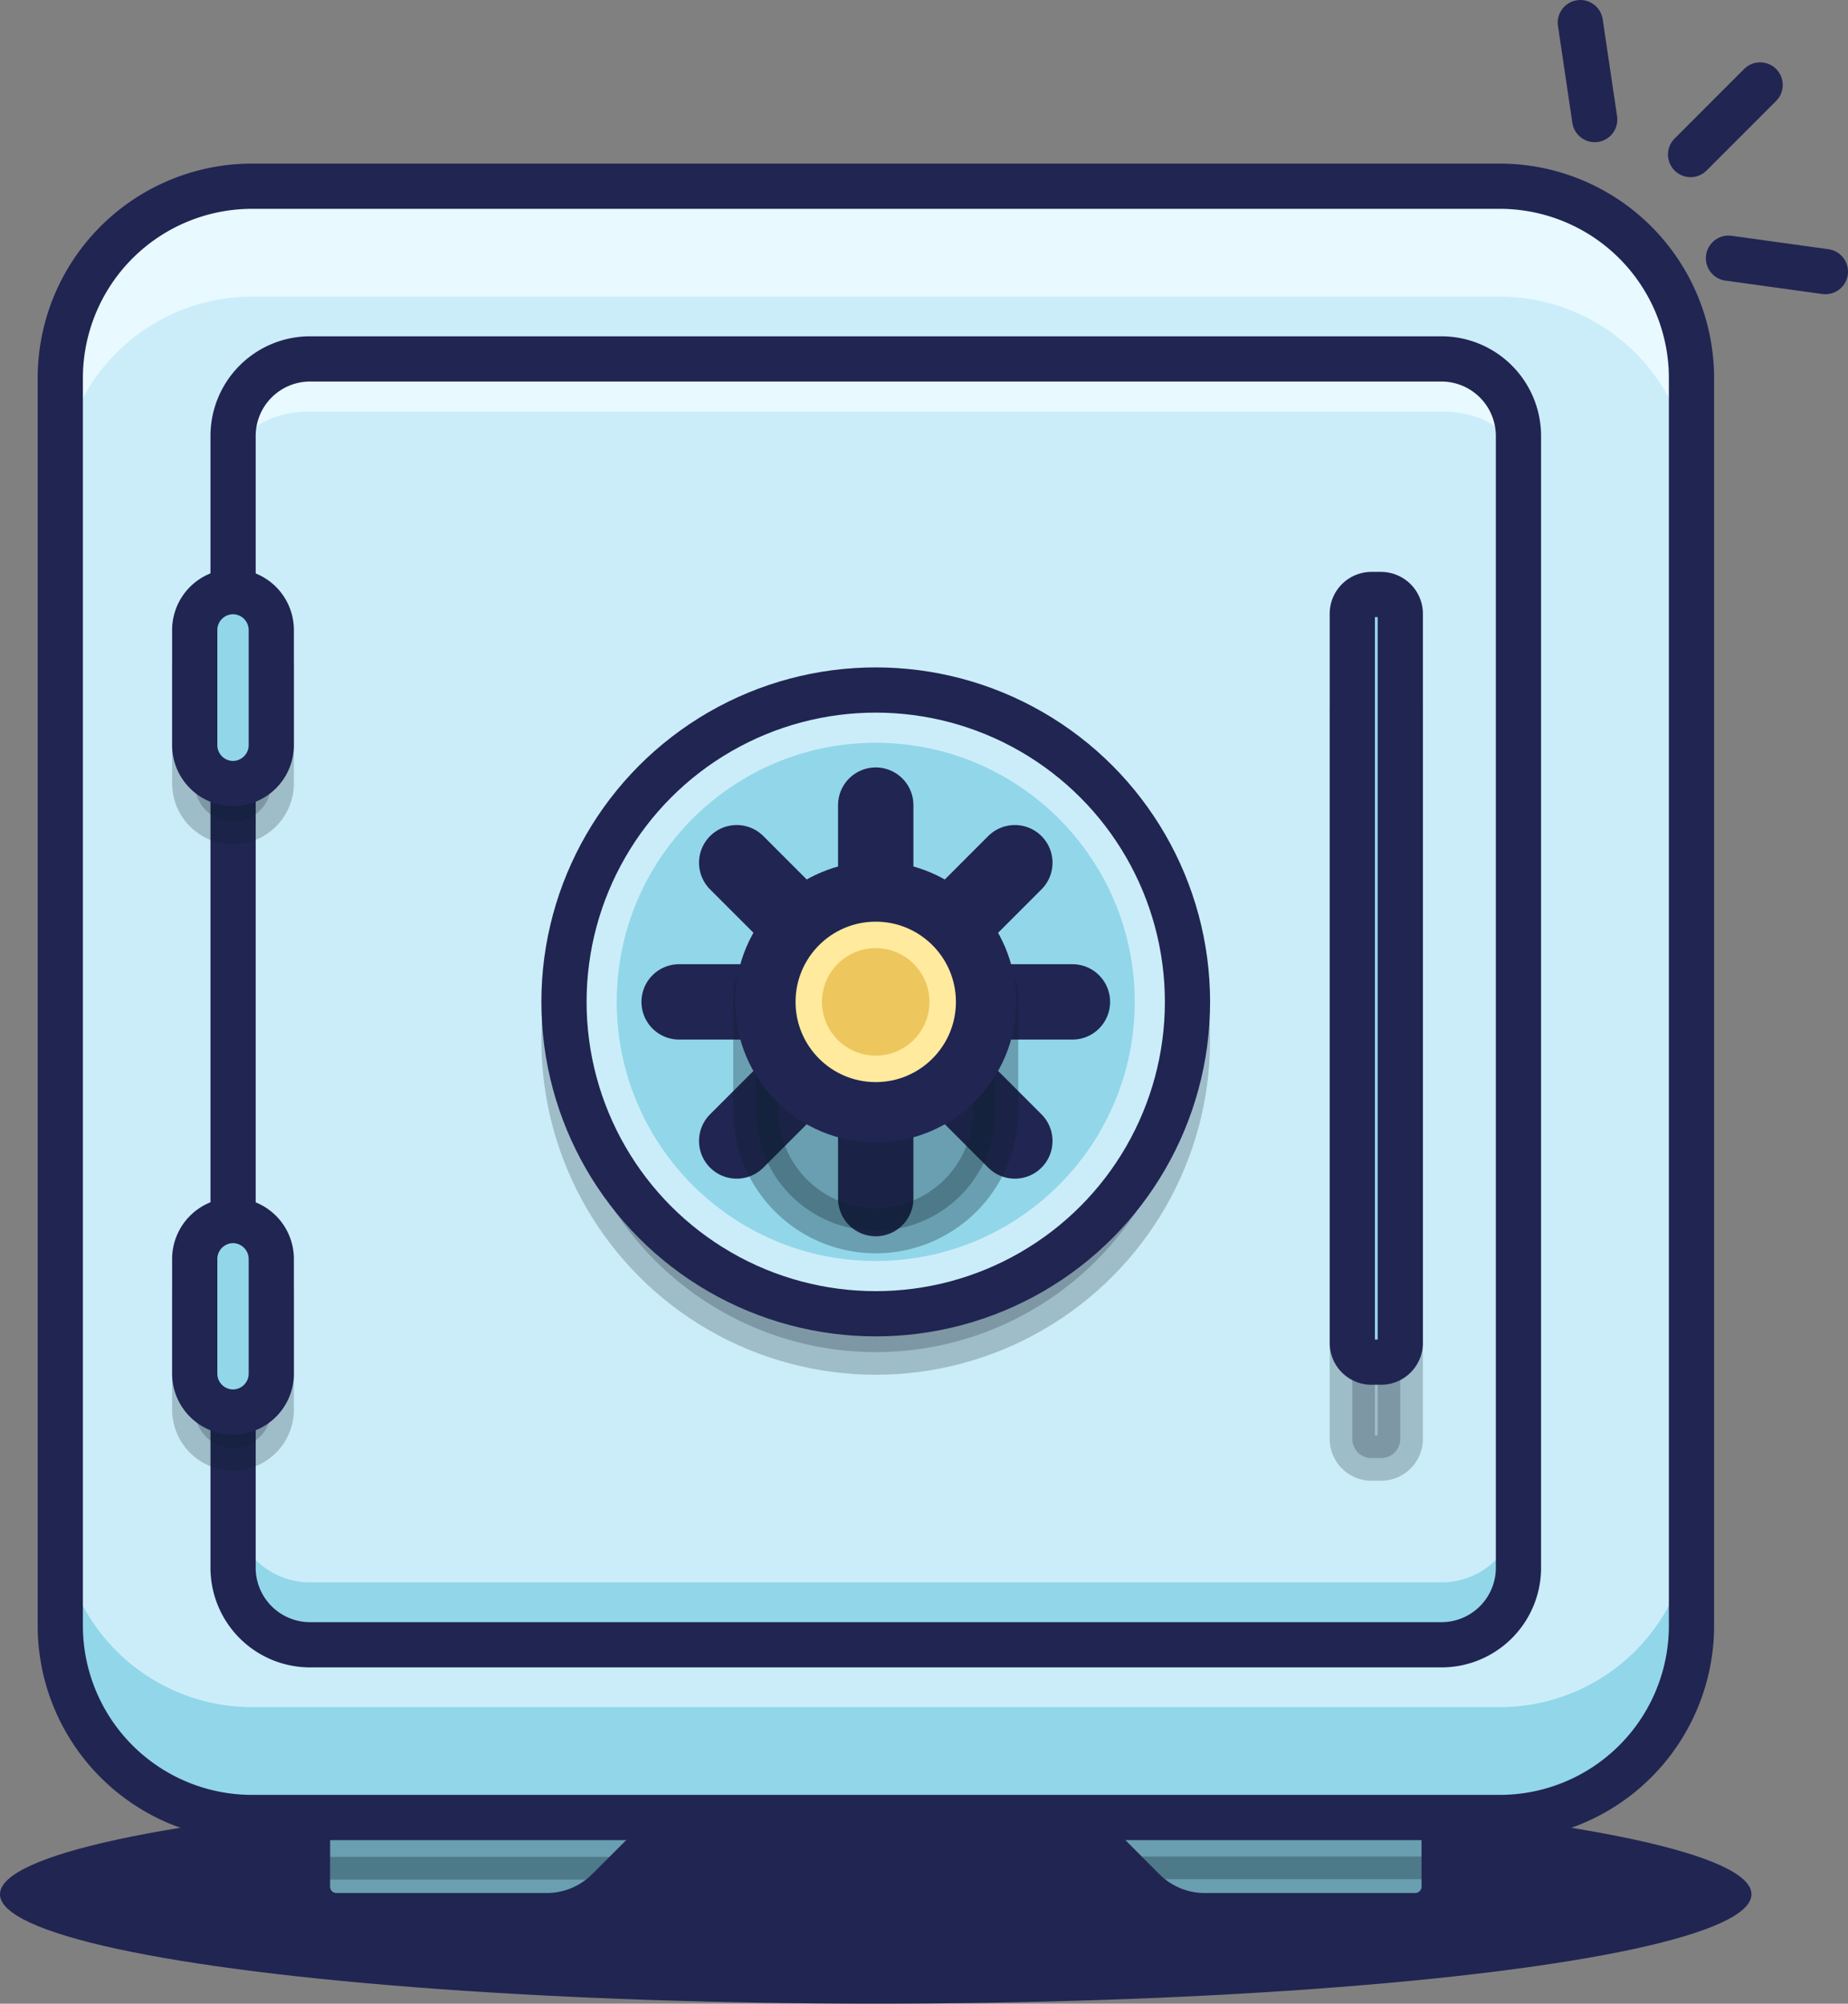 <svg xmlns="http://www.w3.org/2000/svg" viewBox="0 0 245.23 265.79"><rect x="0" y="0" width="245.23" height="265.79" fill="#808080" stroke="none"/><defs><style>.cls-1{fill:#212552;}.cls-2{fill:#92d6e9;}.cls-3,.cls-7{fill:#0a1e2b;stroke:#0a1e2b;isolation:isolate;}.cls-11,.cls-3,.cls-4,.cls-7,.cls-8{stroke-linecap:round;stroke-linejoin:round;}.cls-3,.cls-4,.cls-7{stroke-width:6px;}.cls-3{opacity:0.3;}.cls-11,.cls-4,.cls-8{fill:none;stroke:#212552;}.cls-5{fill:#cbedf9;}.cls-6{fill:#e8f9ff;}.cls-7{opacity:0.23;}.cls-8{stroke-width:10px;}.cls-9{fill:#ffea9e;}.cls-10{fill:#edc75d;}.cls-11{stroke-width:8px;}</style></defs><g id="Capa_2" data-name="Capa 2"><g id="Capa_1-2" data-name="Capa 1"><g id="Grupo_68" data-name="Grupo 68"><ellipse id="Elipse_37" data-name="Elipse 37" class="cls-1" cx="116.21" cy="251.27" rx="116.21" ry="14.51"/><g id="Grupo_66" data-name="Grupo 66"><path id="Trazado_619" data-name="Trazado 619" class="cls-2" d="M90.44,241v-4.71a3.83,3.83,0,0,0-3.82-3.82h-42a3.83,3.83,0,0,0-3.82,3.82v14a3.84,3.84,0,0,0,3.82,3.82H72.56a11.52,11.52,0,0,0,8.14-3.38Z"/><path id="Trazado_620" data-name="Trazado 620" class="cls-3" d="M86.62,232.5h-42a3.83,3.83,0,0,0-3.82,3.82v13H82.17L90.44,241v-4.71A3.82,3.82,0,0,0,86.62,232.5Z"/><path id="Trazado_621" data-name="Trazado 621" class="cls-2" d="M142,241v-4.71a3.83,3.83,0,0,1,3.82-3.82h42a3.83,3.83,0,0,1,3.82,3.82v14a3.85,3.85,0,0,1-3.82,3.82H159.87a11.53,11.53,0,0,1-8.15-3.38Z"/><path id="Trazado_622" data-name="Trazado 622" class="cls-3" d="M187.81,232.5h-42a3.83,3.83,0,0,0-3.82,3.82V241l8.28,8.27h41.37v-13A3.83,3.83,0,0,0,187.81,232.5Z"/><path id="Trazado_623" data-name="Trazado 623" class="cls-4" d="M90.44,241v-4.71a3.83,3.83,0,0,0-3.82-3.82h-42a3.83,3.83,0,0,0-3.82,3.82v14a3.84,3.84,0,0,0,3.82,3.82H72.56a11.52,11.52,0,0,0,8.14-3.38Z"/><path id="Trazado_624" data-name="Trazado 624" class="cls-4" d="M142,241v-4.71a3.83,3.83,0,0,1,3.82-3.82h42a3.83,3.83,0,0,1,3.82,3.82v14a3.85,3.85,0,0,1-3.82,3.82H159.87a11.53,11.53,0,0,1-8.15-3.38Z"/><path id="Trazado_625" data-name="Trazado 625" class="cls-5" d="M199,241.09H33.48A25.45,25.45,0,0,1,8,215.65V50.16A25.46,25.46,0,0,1,33.46,24.7H199a25.46,25.46,0,0,1,25.46,25.44V215.63A25.45,25.45,0,0,1,199,241.09Z"/><path id="Trazado_626" data-name="Trazado 626" class="cls-6" d="M199,24.7H33.48A25.45,25.45,0,0,0,8,50.14V64.8A25.45,25.45,0,0,1,33.46,39.35H199a25.44,25.44,0,0,1,25.46,25.44h0V50.16A25.46,25.46,0,0,0,199,24.7Z"/><path id="Trazado_627" data-name="Trazado 627" class="cls-2" d="M199,226.45H33.48A25.44,25.44,0,0,1,8,201v14.62a25.44,25.44,0,0,0,25.44,25.46H199a25.44,25.44,0,0,0,25.46-25.44h0V201A25.45,25.45,0,0,1,199,226.45Z"/><path id="Trazado_628" data-name="Trazado 628" class="cls-4" d="M199,241.09H33.48A25.45,25.45,0,0,1,8,215.65V50.16A25.46,25.46,0,0,1,33.46,24.7H199a25.46,25.46,0,0,1,25.46,25.44V215.63A25.45,25.45,0,0,1,199,241.09Z"/><path id="Trazado_629" data-name="Trazado 629" class="cls-6" d="M191.31,47.61H41.11A10.22,10.22,0,0,0,30.93,57.8v5.09c0-5.6,4.58-8.28,10.18-8.28h150.2c5.6,0,10.19,2.68,10.19,8.28V57.8a10.19,10.19,0,0,0-10.16-10.19Z"/><path id="Trazado_630" data-name="Trazado 630" class="cls-2" d="M191.31,209.9H41.11a10.21,10.21,0,0,1-10.18-10.18V208a10.22,10.22,0,0,0,10.18,10.18h150.2A10.22,10.22,0,0,0,201.5,208v-8.28A10.21,10.21,0,0,1,191.31,209.9Z"/><path id="Trazado_631" data-name="Trazado 631" class="cls-4" d="M41.11,218.18A10.22,10.22,0,0,1,30.93,208V57.8A10.22,10.22,0,0,1,41.11,47.61h150.2A10.23,10.23,0,0,1,201.5,57.8V208a10.22,10.22,0,0,1-10.19,10.18Z"/><path id="Trazado_632" data-name="Trazado 632" class="cls-7" d="M183.23,193.42H182a2.55,2.55,0,0,1-2.55-2.55V94.14A2.55,2.55,0,0,1,182,91.59h1.27a2.56,2.56,0,0,1,2.55,2.55v96.73A2.56,2.56,0,0,1,183.23,193.42Z"/><path id="Trazado_633" data-name="Trazado 633" class="cls-2" d="M183.23,180.69H182a2.55,2.55,0,0,1-2.55-2.54V81.41A2.55,2.55,0,0,1,182,78.86h1.27a2.57,2.57,0,0,1,2.55,2.55v96.74A2.56,2.56,0,0,1,183.23,180.69Z"/><path id="Trazado_634" data-name="Trazado 634" class="cls-4" d="M183.23,180.69H182a2.55,2.55,0,0,1-2.55-2.54V81.41A2.55,2.55,0,0,1,182,78.86h1.27a2.57,2.57,0,0,1,2.55,2.55v96.74A2.56,2.56,0,0,1,183.23,180.69Z"/><circle id="Elipse_38" data-name="Elipse 38" class="cls-7" cx="116.21" cy="137.99" r="41.37"/><circle id="Elipse_39" data-name="Elipse 39" class="cls-5" cx="116.21" cy="132.9" r="41.37"/><circle id="Elipse_40" data-name="Elipse 40" class="cls-4" cx="116.21" cy="132.9" r="41.37"/><circle id="Elipse_41" data-name="Elipse 41" class="cls-2" cx="116.21" cy="132.9" r="34.37"/><line id="Línea_47" data-name="Línea 47" class="cls-8" x1="116.21" y1="106.8" x2="116.21" y2="158.99"/><line id="Línea_48" data-name="Línea 48" class="cls-8" x1="142.31" y1="132.9" x2="90.12" y2="132.9"/><line id="Línea_49" data-name="Línea 49" class="cls-8" x1="134.67" y1="114.44" x2="97.76" y2="151.35"/><line id="Línea_50" data-name="Línea 50" class="cls-8" x1="134.67" y1="151.35" x2="97.76" y2="114.44"/><path id="Trazado_635" data-name="Trazado 635" class="cls-3" d="M116.21,163.25h0a15.92,15.92,0,0,1-15.91-15.91V131.43h31.82v15.91A15.91,15.91,0,0,1,116.21,163.25Z"/><path id="Trazado_636" data-name="Trazado 636" class="cls-7" d="M30.93,109h0a5.1,5.1,0,0,1-5.09-5.09V88.66a5.1,5.1,0,0,1,5.09-5.09h0A5.1,5.1,0,0,1,36,88.66v15.28A5.1,5.1,0,0,1,30.93,109Z"/><path id="Trazado_637" data-name="Trazado 637" class="cls-7" d="M30.93,192.08h0A5.1,5.1,0,0,1,25.84,187V171.72a5.1,5.1,0,0,1,5.09-5.09h0A5.1,5.1,0,0,1,36,171.72V187A5.1,5.1,0,0,1,30.93,192.08Z"/><path id="Trazado_638" data-name="Trazado 638" class="cls-2" d="M30.93,103.94h0a5.1,5.1,0,0,1-5.09-5.09V83.57a5.1,5.1,0,0,1,5.09-5.09h0A5.1,5.1,0,0,1,36,83.57V98.85A5.11,5.11,0,0,1,30.93,103.94Z"/><path id="Trazado_639" data-name="Trazado 639" class="cls-2" d="M30.93,187.31h0a5.1,5.1,0,0,1-5.09-5.09V167a5.11,5.11,0,0,1,5.09-5.1h0A5.11,5.11,0,0,1,36,167v15.27A5.1,5.1,0,0,1,30.93,187.31Z"/><path id="Trazado_640" data-name="Trazado 640" class="cls-4" d="M30.93,103.94h0a5.1,5.1,0,0,1-5.09-5.09V83.57a5.1,5.1,0,0,1,5.09-5.09h0A5.1,5.1,0,0,1,36,83.57V98.85A5.11,5.11,0,0,1,30.93,103.94Z"/><path id="Trazado_641" data-name="Trazado 641" class="cls-4" d="M30.93,187.31h0a5.1,5.1,0,0,1-5.09-5.09V167a5.11,5.11,0,0,1,5.09-5.1h0A5.11,5.11,0,0,1,36,167v15.27A5.1,5.1,0,0,1,30.93,187.31Z"/><circle id="Elipse_42" data-name="Elipse 42" class="cls-9" cx="116.21" cy="132.9" r="15.91"/><circle id="Elipse_43" data-name="Elipse 43" class="cls-10" cx="116.21" cy="132.9" r="7.13"/><circle id="Elipse_44" data-name="Elipse 44" class="cls-11" cx="116.21" cy="132.9" r="14.64"/></g><g id="Grupo_67" data-name="Grupo 67"><line id="Línea_51" data-name="Línea 51" class="cls-4" x1="242.23" y1="36.03" x2="229.37" y2="34.25"/><line id="Línea_52" data-name="Línea 52" class="cls-4" x1="211.62" y1="15.86" x2="209.71" y2="3"/><line id="Línea_53" data-name="Línea 53" class="cls-4" x1="224.34" y1="20.5" x2="233.57" y2="11.27"/></g></g></g></g></svg>